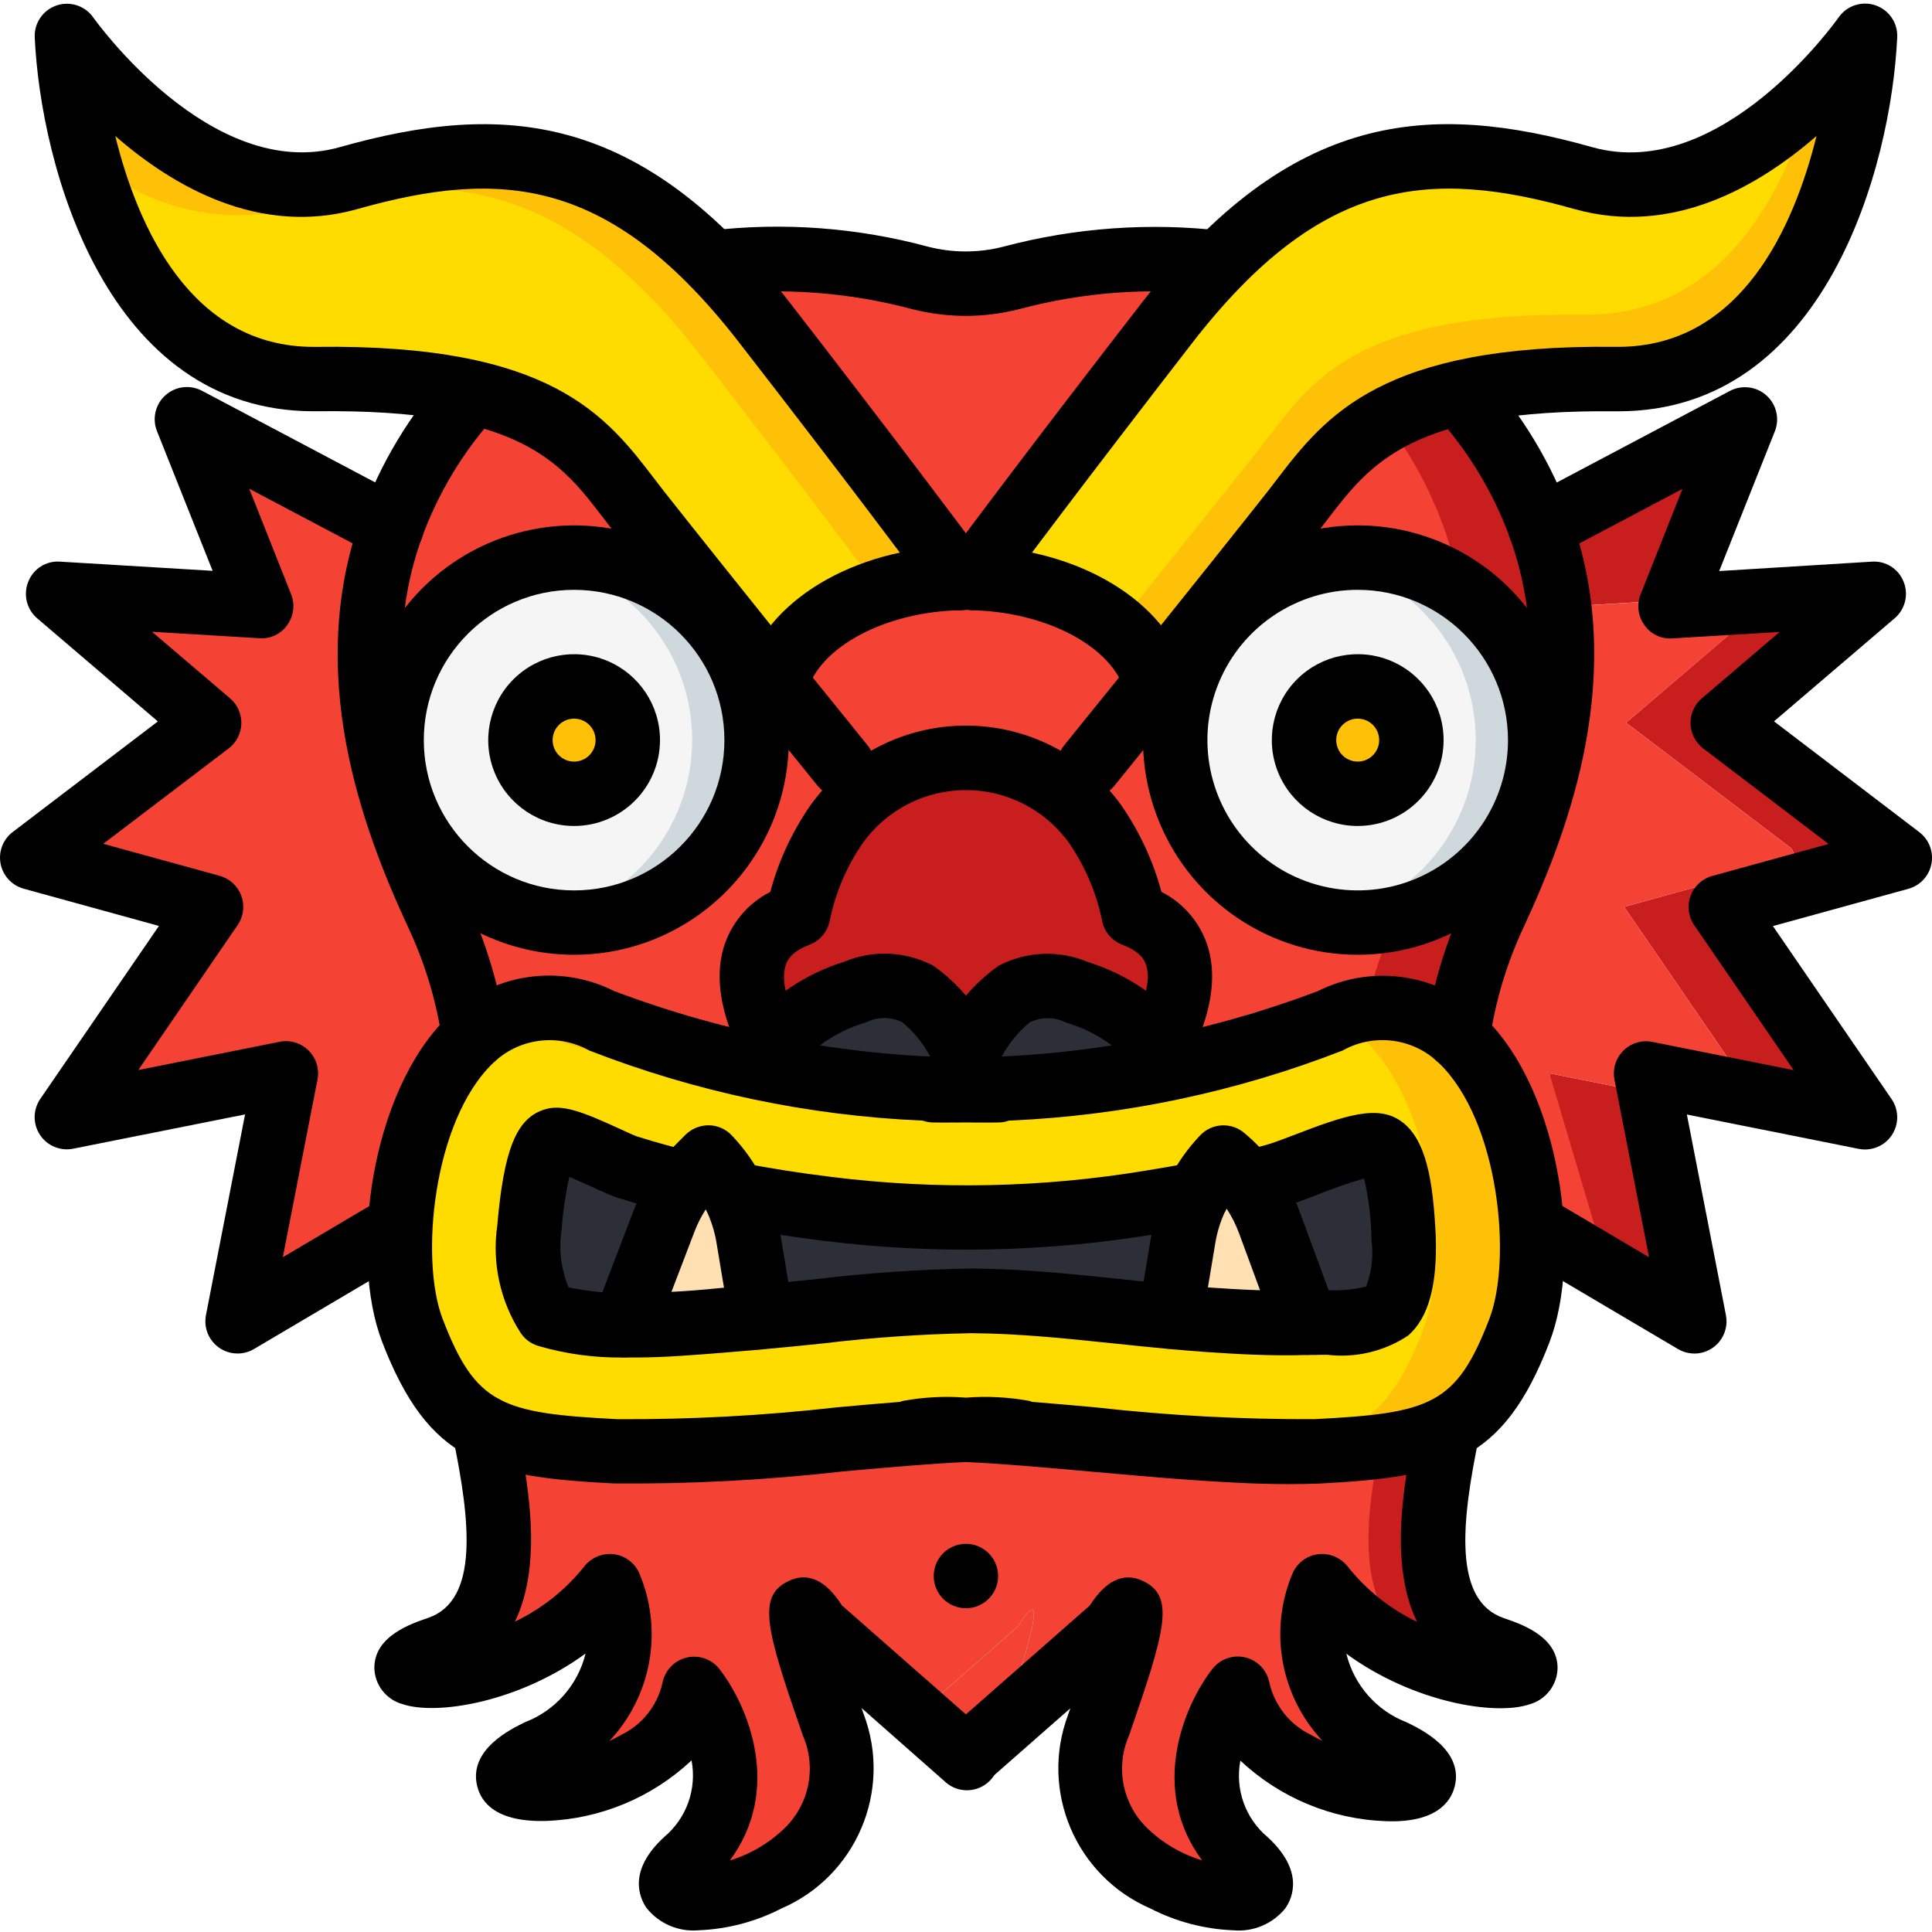 <svg height="511pt" viewBox="0 0 511.953 511" width="511pt" xmlns="http://www.w3.org/2000/svg"><g fill="#c81e1e"><path d="m43.648 160.129-23.98-1.453c.285-.922 1.172-1.523 2.133-1.449l21.25 1.281zm0 0"/><path d="m50.133 283.945-1.023 5.293-26.285 5.289c-.855.168-1.727-.203-2.199-.938-.469-.734-.445-1.684.066-2.391l1.109-1.621zm0 0"/><path d="m448.043 344.961c.191.828-.133 1.691-.82 2.195-.688.5-1.605.543-2.34.109l-24.832-14.68-9.473-48.641 26.625 5.293zm0 0"/><path d="m460.242 116.012-16.98 42.496-26.195 1.621-3.133-20.824 43.324-25.938c.785-.402 1.734-.285 2.395.301.66.586.895 1.516.59 2.344zm0 0"/><path d="m499.242 227.883-43.266 11.945 35.242 51.371c.512.707.539 1.656.066 2.391-.469.734-1.344 1.105-2.199.938l-24.574-4.949-34.133-49.75 43.262-11.945c.785-.211 1.383-.844 1.547-1.641.16-.793-.141-1.613-.777-2.113l-43.52-33.109 35.156-30.039c.676-.555.918-1.488.598-2.305l23.465-1.449c.914-.047 1.754.488 2.098 1.332.348.848.121 1.816-.559 2.422l-35.16 30.039 43.52 33.109c.641.5.941 1.32.777 2.113-.16.797-.762 1.43-1.543 1.641zm0 0"/></g><path d="m473.641 227.883-43.262 11.945 34.133 49.75-28.332-5.633 1.023 5.293-26.625-5.293 16.574 55.879-19.047-14.32h-304.301l-36.777 21.762c-.73.434-1.652.391-2.34-.109-.688-.504-1.008-1.367-.816-2.195l2.391-12.375 9.469-48.641-26.621 5.293 1.023-5.293-28.332 5.633 34.133-49.75-43.262-11.945c-.785-.211-1.383-.844-1.547-1.641-.16-.793.141-1.613.777-2.113l43.52-33.109-35.156-30.039c-.68-.555-.918-1.488-.598-2.305l23.98 1.453-.598-1.621 26.195 1.621-12.887-32.344-4.691-11.773c-.305-.828-.07-1.758.59-2.344.66-.586 1.613-.703 2.398-.301l49.066 25.938h304.469l5.742-3.035 3.133 23.891 26.195-1.621-.598 1.621 23.98-1.449c.32.816.078 1.746-.598 2.305l-35.156 30.004 43.52 33.109c.637.5.938 1.32.777 2.113-.164.797-.762 1.43-1.547 1.641zm0 0" fill="#f44335"/><path d="m382.59 139.305h25.602l21.758-11.52zm0 0" fill="#c81e1e"/><path d="m463.488 294.527-26.285-5.289-1.023-5.293 28.332 5.633 1.109 1.621c.508.707.535 1.656.066 2.391-.473.734-1.344 1.105-2.199.938zm0 0" fill="#c81e1e"/><path d="m466.645 158.676-23.98 1.453.598-1.621 21.25-1.281c.961-.074 1.848.527 2.133 1.449zm0 0" fill="#c81e1e"/><path d="m396.074 241.535c-4.875 10.348-8.184 21.363-9.812 32.684l-130.305 47.957-12.801-4.691-117.504-43.266c-1.633-11.32-4.941-22.336-9.812-32.684-12.375-26.707-25.773-64.168-12.117-102.23 4.75-13.16 12.059-25.254 21.504-35.582l63.57-34.559h.086c1.367-.172 2.73-.344 4.098-.43 16.844-1.441 33.816 0 50.176 4.27.254.086.426.086.684.168 7.918 2.051 16.23 2.051 24.148 0 8.289-2.137 16.734-3.621 25.258-4.438 9.941-1 19.961-.859 29.867.43l63.574 34.559c9.441 10.328 16.75 22.422 21.504 35.582 13.652 38.062.254 75.523-12.117 102.23zm0 0" fill="#c81e1e"/><path d="m370.473 241.535c-4.871 10.348-8.18 21.363-9.812 32.684l-117.504 43.266-117.504-43.266c-1.633-11.32-4.941-22.336-9.812-32.684-12.375-26.707-25.773-64.168-12.117-102.23 4.75-13.16 12.059-25.254 21.504-35.582l63.57-34.559h.086c1.367-.172 2.73-.344 4.098-.43 8.52.824 16.965 2.309 25.258 4.438 7.918 2.051 16.23 2.051 24.148 0 .258-.082.512-.082.77-.168 16.324-4.316 33.273-5.758 50.09-4.27 1.449.086 2.816.258 4.266.43l63.574 34.559c9.445 10.328 16.75 22.422 21.504 35.582 13.652 38.062.258 75.523-12.117 102.23zm0 0" fill="#f44335"/><path d="m408.105 195.625c.016 12.824-5.066 25.125-14.125 34.203-9.059 9.074-21.352 14.176-34.176 14.184-2.859.004-5.715-.254-8.531-.77-23.051-4.113-39.84-24.156-39.84-47.574 0-23.414 16.789-43.461 39.84-47.57 2.816-.52 5.672-.777 8.531-.77 12.816-.012 25.105 5.074 34.168 14.133 9.059 9.062 14.145 21.352 14.133 34.164zm0 0" fill="#cfd8dc"/><path d="m391.039 195.625c.027 23.41-16.727 43.473-39.766 47.617-23.051-4.113-39.84-24.156-39.84-47.574 0-23.414 16.789-43.461 39.84-47.57 23.023 4.105 39.785 24.141 39.766 47.527zm0 0" fill="#f5f5f5"/><path d="m359.781 209.859c-5.754.004-10.945-3.461-13.148-8.777-2.203-5.316-.988-11.438 3.082-15.504 4.07-4.07 10.188-5.289 15.504-3.082 5.316 2.203 8.781 7.391 8.777 13.148-.012 7.844-6.371 14.203-14.215 14.215zm0 0" fill="#fec108"/><path d="m200.488 195.625c-.008 26.719-21.664 48.375-48.383 48.387-2.863.004-5.719-.254-8.535-.77-23.027-4.152-39.773-24.207-39.754-47.609.02-23.402 16.805-43.426 39.84-47.535 2.789-.52 5.617-.777 8.449-.77 12.82-.016 25.125 5.066 34.199 14.125 9.074 9.059 14.18 21.352 14.184 34.172zm0 0" fill="#cfd8dc"/><path d="m183.422 195.625c-.012 23.426-16.793 43.48-39.852 47.617-23.027-4.152-39.773-24.207-39.754-47.609.02-23.402 16.805-43.426 39.84-47.535 23.027 4.105 39.785 24.141 39.766 47.527zm0 0" fill="#f5f5f5"/><path d="m152.129 209.859c5.758.004 10.945-3.461 13.152-8.777 2.203-5.316.984-11.438-3.082-15.504-4.07-4.07-10.191-5.289-15.508-3.082-5.316 2.203-8.781 7.391-8.777 13.148.016 7.844 6.371 14.203 14.215 14.215zm0 0" fill="#fec108"/><path d="m155.434 454.699c-4.785 7.57-12.152 13.148-20.738 15.699 0-1.707 2.391-4.008 8.195-6.824 4.676-2.188 8.922-5.195 12.543-8.875zm0 0" fill="#f44335"/><path d="m265.598 456.406c-6.41 4.465-15.043 3.973-20.906-1.195l-1.535-1.367 26.625-23.379s11.773-20.141-4.184 25.941zm0 0" fill="#f44335"/><path d="m351.613 470.398c-8.582-2.551-15.953-8.129-20.734-15.699 3.621 3.68 7.867 6.688 12.543 8.875 5.805 2.816 8.191 5.117 8.191 6.824zm0 0" fill="#f44335"/><path d="m375.422 438.57c-.082-.105-.207-.168-.34-.172-.684-.34-1.453-.598-2.133-1.023l-.77-.254c-4.18-2.016-8.129-4.473-11.777-7.34-10.664-12.887-5.203-37.801-2.301-51.969h25.598c-3.582 17.324-10.922 50.688 12.031 58.539 19.969 6.828 1.027 11.18-20.309 2.219zm0 0" fill="#c81e1e"/><path d="m155.434 454.699c-4.785 7.57-12.152 13.148-20.738 15.699 0-1.707 2.391-4.008 8.195-6.824 4.676-2.188 8.922-5.195 12.543-8.875zm0 0" fill="#f44335"/><path d="m351.613 470.398c-8.582-2.551-15.953-8.129-20.734-15.699 3.621 3.68 7.867 6.688 12.543 8.875 5.805 2.816 8.191 5.117 8.191 6.824zm0 0" fill="#f44335"/><path d="m351.613 470.398c0-1.707-2.387-4.008-8.191-6.824-4.676-2.188-8.922-5.195-12.543-8.875 0-.086-.086-.086-.172-.172-1.324-2.332-2.246-4.871-2.73-7.508 0 0-.512.684-1.363 1.961-3.652 5.695-5.957 12.145-6.742 18.859-.809 9.422 3.008 18.648 10.238 24.746 12.117 11.094-6.059 13.141-22.016 4.695-15.77-6.711-23.305-24.777-16.98-40.707 16.043-46.336 4.266-26.109 4.266-26.109l-28.16 24.746c-.504.445-1.047.844-1.621 1.195 15.957-46.082 4.184-25.941 4.184-25.941l-26.625 23.379-26.625-23.379s-11.773-20.141 4.184 25.941c.082.086.082.086.082.168 14.508 42.242-47.785 54.02-42.578 40.707.836-1.809 2.059-3.41 3.582-4.695 21.93-19.969 2.133-45.566 2.133-45.566-2.148 9.344-8.656 17.09-17.492 20.82-14.25 7.168-31.746 7.168-31.746 2.559 8.586-2.551 15.953-8.129 20.738-15.699.172 0 .172-.086.172-.172 1.574-1.684 2.949-3.547 4.094-5.547 4.883-8.98 5.566-19.652 1.879-29.184-6.238 7.859-14.332 14.047-23.555 18.004-19.539 8.875-37.801 6.316-27.133.77.168-.086.254-.086.34-.172.684-.34 1.449-.598 2.133-1.023l.77-.254c.566-.258 1.25-.512 2.047-.77 3.797-1.23 7.168-3.508 9.727-6.57 10.668-12.887 5.207-37.801 2.305-51.969h238.422c-2.902 14.168-8.363 39.082 2.305 51.969-3.668-2.816-15.617-6.145-18.602-9.984-2.184 5.734-2.887 11.926-2.051 18.004 1.852 11.66 9.742 21.469 20.738 25.773 19.371 9.301.684 13.227-17.41 6.824zm0 0" fill="#f44335"/><path d="m307.156 276.609c-5.793-6.699-13.367-11.609-21.844-14.168-17.07-6.227-25.492 17.402-29.332 28.578-3.84-11.176-12.312-34.805-29.379-28.578-8.477 2.559-16.055 7.469-21.844 14.168-5.379-10.07-11.605-27.734 6.738-34.73 1.691-8.586 5.148-16.723 10.156-23.895 7.934-11.051 20.703-17.602 34.305-17.602 13.602 0 26.371 6.551 34.305 17.602 5.004 7.172 8.461 15.309 10.152 23.895 18.348 6.91 12.117 24.66 6.742 34.73zm0 0" fill="#c81e1e"/><path d="m307.156 276.609c-1.359 2.551-2.898 5.004-4.609 7.336-14.672 2.477-29.5 3.93-44.371 4.352-.086 0-.086 0-.172.086h-2.047c-.629.012-1.254-.016-1.879-.086h-.34c-14.875-.422-29.703-1.875-44.375-4.352-1.707-2.332-3.25-4.785-4.605-7.336 5.789-6.699 13.367-11.609 21.844-14.168 17.066-6.227 25.516 14.766 29.355 25.941 3.84-11.176 12.285-32.168 29.355-25.941 8.477 2.559 16.051 7.469 21.844 14.168zm0 0" fill="#2c2f38"/><path d="m494.207 9.004s-4.266 91.73-66.133 90.965c-61.867-.77-72.535 18.516-85.336 34.902-7.25 9.215-23.637 29.695-36.438 45.652-4.352-15.531-24.316-27.309-48.555-27.82 1.793-2.387 5.293-7.082 10.582-14.078 8.621-11.438 22.016-29.184 40.961-53.59 36.949-47.617 69.719-49.75 110.25-38.316 24.492 6.914 46.68-8.277 60.332-21.504 5.254-4.965 10.051-10.391 14.336-16.211zm0 0" fill="#fec108"/><path d="m479.871 25.215c-7.254 26.113-23.723 58.113-60.332 57.688-61.867-.684-72.531 18.516-85.332 34.898-7.254 9.219-23.637 29.699-36.438 45.656-3.156-11.18-24.918-6.316-40.023-10.754 8.621-11.434 32.598-43.262 51.543-67.668 36.949-47.617 69.719-49.75 110.25-38.316 24.492 6.914 46.68-8.277 60.332-21.504zm0 0" fill="#ffdc00"/><path d="m254.164 152.703c-7.078.105-14.098 1.285-20.82 3.5-5.781 1.789-11.207 4.559-16.043 8.191-5.527 3.984-9.625 9.637-11.691 16.129-1.879-2.305-3.84-4.781-5.805-7.254-11.602-14.508-24.402-30.551-30.633-38.398-12.801-16.387-23.465-35.586-85.332-34.902-37.293.426-53.676-32.684-60.758-59.051-2.824-10.441-4.625-21.129-5.375-31.914 0 0 34.133 49.152 74.664 37.715 40.535-11.434 73.301-9.301 110.25 38.316 30.465 39.34 46.766 61.27 51.543 67.668zm0 0" fill="#fec108"/><path d="m237.098 161.238c-6.715.133-13.375 1.195-19.797 3.156-6.344 1.82-12.281 4.832-17.496 8.875-11.602-14.508-24.402-30.551-30.633-38.398-12.801-16.387-23.465-35.586-85.332-34.902-37.293.426-53.676-32.684-60.758-59.051 14.055 12.957 33.52 18.301 52.223 14.336 40.535-11.434 73.301-9.301 110.25 38.312 24.918 32.172 40.363 52.738 47.789 62.637 1.621 2.219 2.898 3.926 3.754 5.035zm0 0" fill="#ffdc00"/><path d="m402.645 352.129c-10.668 27.648-22.441 30.379-53.848 32-6.227.254-13.566.168-21.504-.258-19.539-1.023-42.578-3.582-60.414-4.863h3.754c-4.309-.754-8.695-.953-13.055-.598 2.816.172 5.973.34 9.301.598h-21.078c4.184-.258 8.023-.512 11.434-.598-4.605-.242-9.227-.156-13.824.258h-.34c-.684.082-1.281.254-1.793.34h4.523c-.766.086-1.449.086-2.219.172-24.918 1.875-59.477 5.973-80.469 4.949l-4.012-.258c-28.414-1.621-39.594-5.289-49.832-31.828-8.195-21.418-1.539-70.316 23.293-82.52 8.57-3.934 18.469-3.746 26.883.516 16.027 6.598 32.785 11.27 49.918 13.906 11.188 1.895 22.469 3.176 33.793 3.84 4.012.258 7.594.43 10.582.512h.34c.625.07 1.25.098 1.879.086h2.047c.086-.086.086-.086.172-.086 14.871-.422 29.699-1.875 44.371-4.352 17.133-2.637 33.891-7.309 49.922-13.906l1.277-.516c45.398-17.918 59.48 55.043 48.898 82.605zm0 0" fill="#fec108"/><path d="m377.043 352.129c-10.152 26.453-21.418 30.121-49.75 31.742l-4.094.258c-20.738 1.023-54.785-3.074-79.617-4.949-.766-.086-1.535-.086-2.305-.172h3.758c-.516-.086-1.027-.258-1.625-.34h-.34c-3.684-.41-7.395-.496-11.094-.258 2.816.172 5.973.34 9.301.598h-21.074c4.18-.258 8.02-.512 11.434-.598-5.324-.41-10.68-.207-15.957.598h4.523c-17.836 1.281-41.219 3.84-61.102 4.863-28.414-1.621-39.594-5.289-49.832-31.828-8.195-21.418-1.539-70.316 23.293-82.52l1.281.516c16.031 6.598 32.789 11.27 49.922 13.906 14.672 2.477 29.496 3.93 44.371 4.352h.344c.621.07 1.25.098 1.875.086h2.047c.086-.086.086-.086.172-.086 2.988-.082 6.57-.254 10.582-.512 11.324-.664 22.605-1.945 33.793-3.84 17.133-2.637 33.891-7.309 49.918-13.906 8.414-4.262 18.312-4.449 26.879-.516 24.832 12.203 31.488 61.188 23.297 82.605zm0 0" fill="#ffdc00"/><path d="m371.926 327.895c-.258-5.293-.855-20.906-5.633-24.406-4.012-2.988-22.102 5.887-28.504 7.594-2.387.684-4.777 1.281-7.168 1.879h-.082l-13.059 2.898c-4.18.855-8.277 1.539-12.457 2.219-28.293 4.73-57.125 5.336-85.59 1.793-8.363-1.023-16.641-2.305-24.918-3.926h-.086l-12.883-2.898c-5.207-1.281-10.242-2.648-15.363-4.27-3.496-1.109-16.555-8.191-19.539-7.082-4.609 1.621-6.059 19.457-6.402 23.297-1.191 7.977.5 16.117 4.781 22.953 6.621 1.934 13.496 2.852 20.395 2.73 10.859-.078 21.711-.707 32.512-1.875 1.281-.086 2.559-.172 3.84-.344 18.516-1.621 37.035-4.266 55.637-4.266 17.492.086 35.156 2.559 52.734 4.184 3.414.34 6.742.594 10.156.852 8.617.598 17.238 1.023 25.855.77h1.793c5.461-.258 15.531.598 19.543-3.074 4.438-3.926 4.605-13.652 4.438-19.027zm0 0" fill="#2c2f38"/><path d="m201.77 348.457c-1.281.172-2.559.258-3.84.344-10.801 1.168-21.652 1.797-32.512 1.875l10.664-27.902c1.328-3.496 3.168-6.777 5.465-9.727 1.102-1.547 2.328-3.004 3.668-4.355l2.473-2.473c2.742 2.871 5.016 6.156 6.742 9.727h.086c1.809 3.605 3.074 7.461 3.754 11.438zm0 0" fill="#ffe0b2"/><path d="m346.152 349.996c-8.617.254-17.238-.172-25.855-.77-3.414-.258-6.742-.512-10.156-.852l3.5-20.992c.672-4.02 1.969-7.906 3.84-11.523 1.73-3.547 4.004-6.797 6.742-9.641l.77.684c2.109 1.762 3.973 3.801 5.547 6.059h.082c2.414 3.164 4.344 6.672 5.719 10.41zm0 0" fill="#ffe0b2"/><path d="m386.27 282.75c-.391 0-.781-.023-1.172-.074-2.242-.305-4.27-1.488-5.641-3.293-1.371-1.801-1.969-4.074-1.664-6.316 1.762-12.16 5.309-23.992 10.531-35.113 12.125-26.172 24.422-60.691 11.828-95.77-4.398-12.129-11.141-23.273-19.84-32.793-2.027-2.277-2.688-5.465-1.727-8.359.957-2.895 3.387-5.059 6.375-5.676 2.984-.617 6.074.406 8.102 2.684 10.168 11.156 18.043 24.203 23.176 38.398 14.832 41.328 0 81.793-12.426 108.641-4.516 9.574-7.582 19.77-9.098 30.25-.555 4.242-4.168 7.418-8.445 7.422zm0 0"/><path d="m288.629 210.902c-3.281-.008-6.27-1.895-7.684-4.855-1.414-2.961-1.004-6.473 1.055-9.031 0 0 7.773-9.648 17.68-21.867 12.75-15.898 29.109-36.355 36.352-45.555l2.246-2.926c12.887-16.836 27.828-35.984 89.891-35.234h.621c32.504 0 46.566-31.699 52.566-55.883-15.359 13.371-38.238 26.656-64.137 19.371-38.316-10.797-67.164-8.492-101.188 35.336-29.059 37.547-45.371 59.398-50.73 66.559l-.711.949c-1.828 2.438-4.82 3.715-7.844 3.352-3.027-.367-5.633-2.316-6.828-5.121-1.199-2.805-.809-6.031 1.02-8.473l.711-.945c5.383-7.219 21.773-29.203 50.926-66.844 39.566-50.969 76.262-53.359 119.277-41.23 34.297 9.691 65.035-33.93 65.359-34.367 2.168-3.117 6.141-4.43 9.738-3.211 3.602 1.219 5.961 4.672 5.789 8.469-1.602 34.398-19.121 99.117-73.898 99.117h-.852c-53.648-.531-64.656 13.559-76.137 28.543l-2.363 3.078c-7.277 9.25-23.68 29.758-36.496 45.738-9.914 12.223-17.68 21.855-17.688 21.863-1.629 2.016-4.086 3.18-6.676 3.168zm0 0"/><path d="m359.781 252.527c-23.012.004-43.762-13.855-52.566-35.117-8.809-21.258-3.941-45.73 12.328-62.004 16.273-16.273 40.746-21.137 62.004-12.332 21.262 8.809 35.121 29.559 35.117 52.57-.039 31.398-25.484 56.844-56.883 56.883zm0-96.707c-16.109-.004-30.633 9.695-36.801 24.578-6.164 14.879-2.762 32.012 8.629 43.402s28.52 14.801 43.402 8.637c14.883-6.164 24.586-20.684 24.586-36.793-.023-21.984-17.836-39.797-39.816-39.824zm0 0"/><path d="m359.781 218.395c-9.207.004-17.508-5.543-21.035-14.047-3.523-8.504-1.578-18.297 4.934-24.805 6.512-6.512 16.301-8.457 24.805-4.934 8.508 3.527 14.051 11.828 14.047 21.035-.016 12.559-10.191 22.734-22.75 22.75zm0-28.441c-2.305-.004-4.383 1.379-5.266 3.508-.883 2.125-.398 4.574 1.23 6.203 1.625 1.629 4.074 2.121 6.203 1.238 2.129-.879 3.516-2.957 3.516-5.258 0-3.141-2.543-5.688-5.684-5.691zm0 0"/><path d="m253.746 296.918c-.613 0-1.227-.066-1.828-.195-4.598-1.008-7.512-5.555-6.508-10.156 1.898-12.539 8.812-23.766 19.156-31.105 7.34-3.871 16.031-4.25 23.68-1.031 10.023 3.125 18.945 9.047 25.719 17.066 1.84 2.438 2.238 5.672 1.043 8.484-1.191 2.812-3.793 4.773-6.824 5.145-3.035.375-6.031-.898-7.871-3.336-4.785-5.387-10.988-9.312-17.902-11.332-3.016-1.512-6.566-1.512-9.582 0-5.996 4.965-9.836 12.055-10.719 19.789-.875 3.91-4.355 6.688-8.363 6.672zm0 0"/><path d="m326.781 511.02c-7.641-.305-15.125-2.273-21.93-5.77-19.82-8.574-29.414-31.195-21.801-51.406.188-.555.375-1.09.555-1.629l-22.016 19.344c-3.559 2.867-8.742 2.422-11.762-1.008-3.016-3.43-2.797-8.625.496-11.789l38.449-33.793c4.27-6.664 8.938-8.875 13.98-6.562 8.754 4.02 6.102 13.055-3.578 41.02-3.625 8.262-1.812 17.902 4.566 24.285 4.148 4.078 9.223 7.09 14.789 8.773-13.988-18.832-4.914-40.824 2.715-50.688 2.062-2.672 5.508-3.879 8.785-3.074 3.281.809 5.777 3.469 6.367 6.793 1.375 5.965 5.375 10.984 10.883 13.656 1.031.605 2.09 1.148 3.164 1.645-11.172-11.91-14.285-29.281-7.945-44.332 1.184-2.781 3.754-4.727 6.75-5.117 3-.367 5.973.855 7.844 3.227 4.938 6.23 11.227 11.254 18.398 14.691-7.828-16.051-3.039-39.168-.316-52.293l.18-.852c.953-4.617 5.469-7.586 10.086-6.629 4.617.953 7.586 5.469 6.629 10.086l-.18.852c-4.582 22.109-6.961 43.215 6.613 47.855 4.617 1.57 14.227 4.855 14.234 13.227-.082 4.484-3.09 8.387-7.406 9.602-9.07 3.113-30.906-.488-48.562-13.391 2.031 8.309 8 15.094 15.98 18.168 3.73 1.801 15.113 7.289 12.742 16.949-1.094 4.461-5.375 9.75-18.305 9.25-14.352-.516-28.031-6.215-38.504-16.043-1.449 7.551 1.301 15.293 7.188 20.238 9.84 9.02 6.586 16.215 4.734 18.879-3.336 4.141-8.527 6.332-13.824 5.836zm0 0"/><path d="m448.98 358.188c-1.527 0-3.027-.41-4.344-1.188l-40.875-24.148c-2.695-1.516-4.359-4.375-4.348-7.465.012-3.094 1.695-5.938 4.398-7.438 2.707-1.496 6.008-1.414 8.637.215l24.523 14.508-9.164-47.062c-.543-2.789.34-5.672 2.355-7.68 2.016-2.004 4.898-2.875 7.688-2.32l37.438 7.484-26.344-38.402c-1.562-2.273-1.926-5.164-.98-7.754.949-2.594 3.09-4.566 5.75-5.301l30.832-8.48-33.23-25.312c-2.051-1.562-3.281-3.973-3.352-6.551-.07-2.578 1.031-5.051 2.996-6.727l20.625-17.586-28.41 1.707c-2.926.227-5.75-1.109-7.43-3.516-1.711-2.367-2.09-5.445-1.008-8.16l11.094-27.945-33.691 17.828c-4.164 2.203-9.332.613-11.535-3.551-2.207-4.168-.617-9.332 3.547-11.539l54.195-28.672c3.164-1.691 7.051-1.227 9.723 1.168 2.672 2.395 3.562 6.203 2.227 9.535l-14.738 37.008 40.441-2.492c3.672-.262 7.086 1.898 8.43 5.324 1.371 3.406.414 7.305-2.383 9.688l-31.965 27.305 38.512 29.363c2.578 1.965 3.82 5.223 3.203 8.406-.613 3.184-2.98 5.742-6.105 6.605l-35.898 9.879 31.445 45.844c1.961 2.859 1.992 6.625.082 9.523-1.91 2.895-5.383 4.344-8.785 3.668l-45.543-9.105 10.352 53.18c.488 2.504-.168 5.098-1.789 7.066-1.621 1.969-4.039 3.109-6.594 3.105zm0 0"/><path d="m125.645 282.75c-4.266 0-7.875-3.152-8.449-7.379-1.516-10.484-4.582-20.68-9.105-30.258-12.434-26.84-27.246-67.305-12.398-108.691 5.129-14.195 12.996-27.242 23.16-38.398 2.027-2.277 5.113-3.301 8.102-2.684 2.984.617 5.414 2.781 6.375 5.676.957 2.895.301 6.078-1.727 8.355-8.707 9.512-15.453 20.645-19.859 32.762-12.613 35.137-.316 69.656 11.801 95.82 5.23 11.117 8.781 22.953 10.539 35.113.309 2.242-.293 4.516-1.66 6.316-1.371 1.805-3.402 2.988-5.645 3.293-.375.047-.754.074-1.133.074zm0 0"/><path d="m255.906 83.227c-4.793-.004-9.566-.602-14.211-1.785-16.836-4.496-34.367-5.793-51.684-3.824-2.438.293-4.879-.461-6.73-2.074-1.848-1.609-2.93-3.93-2.973-6.379-.016-4.445 3.379-8.156 7.809-8.535 19.367-2.273 38.988-.824 57.812 4.266 6.531 1.676 13.379 1.676 19.906 0 19.027-5.055 38.836-6.477 58.387-4.188 4.609.688 7.812 4.953 7.195 9.574-.621 4.621-4.836 7.887-9.465 7.336-17.379-1.988-34.98-.695-51.883 3.816-4.629 1.191-9.387 1.793-14.164 1.793zm0 0"/><path d="m223.281 210.902c-2.582 0-5.027-1.168-6.648-3.176 0 0-7.773-9.641-17.652-21.828-12.852-16.016-29.254-36.523-36.516-45.754l-2.383-3.098c-11.477-14.984-22.016-29.219-76.148-28.547h-.855c-54.766 0-72.277-64.707-73.879-99.113-.152-3.781 2.207-7.207 5.789-8.418 3.582-1.215 7.539.078 9.715 3.168.324.438 31.207 43.992 65.355 34.375 42.957-12.137 79.703-9.738 119.305 41.301 29.16 37.648 45.551 59.629 50.938 66.852l.707.945c1.828 2.438 2.219 5.668 1.02 8.473-1.195 2.805-3.801 4.754-6.824 5.121-3.027.363-6.02-.914-7.848-3.355l-.711-.945c-5.359-7.195-21.672-29.074-50.738-66.559-34.031-43.906-62.898-46.227-101.23-35.414-25.906 7.285-48.785-5.973-64.137-19.371 5.973 24.184 20.062 55.883 52.547 55.883h.625c62.609-.852 77.012 18.398 89.906 35.234l2.262 2.945c7.227 9.184 23.586 29.637 36.371 45.578 9.871 12.176 17.645 21.828 17.645 21.828 2.059 2.555 2.469 6.066 1.055 9.027-1.414 2.961-4.402 4.848-7.684 4.855zm0 0"/><path d="m341.441 392.797c-15.359 0-35.062-1.766-52.734-3.352-11.348-1.016-23.621-2.117-32.75-2.5-9.133.383-21.402 1.484-32.754 2.5-20.074 2.289-40.273 3.352-60.484 3.172-34.047-1.707-49.133-5.59-61.438-37.469-8.816-22.93-3.039-66.473 17.375-86.188 11.727-11.449 29.43-14.188 44.074-6.824 29.766 11.246 61.262 17.223 93.082 17.652 31.895-.398 63.477-6.355 93.328-17.602 14.641-7.363 32.344-4.621 44.074 6.824 20.41 19.68 26.188 63.227 17.375 86.188-12.266 31.883-27.352 35.746-61.398 37.469-2.422.078-5.027.129-7.75.129zm-67.891-21.793c5.051.41 10.613.891 16.684 1.441 19.285 2.176 38.68 3.219 58.086 3.133 30.805-1.562 37.598-3.84 46.336-26.555 6.094-15.824 2.559-52.465-13.285-67.738-6.812-6.676-17.207-8.066-25.531-3.414-28.277 11.027-58.18 17.312-88.5 18.602-.848.309-1.742.473-2.645.488-.453 0-2.867.066-6.828 0h-3.875c-3.934.059-6.332 0-6.824 0-.902-.016-1.797-.18-2.648-.488-30.289-1.297-60.156-7.582-88.402-18.594-8.328-4.645-18.719-3.254-25.531 3.414-15.848 15.273-19.383 51.918-13.289 67.738 8.738 22.715 15.531 24.992 46.336 26.555 19.406.102 38.805-.941 58.086-3.133 6.078-.566 11.637-1.047 16.684-1.441.281-.102.562-.188.855-.266 5.504-1.012 11.117-1.305 16.699-.867 5.59-.434 11.215-.148 16.734.852.332.086.578.172.859.273zm0 0"/><path d="m168.207 359.246c-.996 0-1.996 0-2.996 0-7.691.105-15.352-.941-22.73-3.117-1.852-.59-3.449-1.793-4.523-3.414-5.434-8.445-7.625-18.57-6.18-28.508 1.707-19.855 5.012-28.066 12.059-30.539 4.992-1.844 10.754.57 20.539 5.051 1.887.852 3.508 1.637 4.422 1.945 4.934 1.562 9.797 2.875 14.812 4.113 2.434.598 4.48 2.23 5.598 4.469 1.984-1.516 4.52-2.117 6.973-1.652 7.781 1.52 15.746 2.773 24.32 3.82 27.676 3.434 55.699 2.859 83.207-1.707 4.039-.664 8.023-1.32 12.094-2.156 2.531-.508 5.156.145 7.148 1.781 1.098-2.297 3.164-3.98 5.633-4.598 2.297-.582 4.594-1.152 6.887-1.809 1.809-.48 4.352-1.496 7.219-2.562 13.75-5.324 22.539-8.227 28.723-3.625 6.512 4.762 8.332 15.555 9.039 30.293.441 13.254-1.953 21.656-7.281 26.375-6.305 4.199-13.902 6.016-21.426 5.121-1.238 0-2.391 0-3.414.051h-2.176c-9.191.293-18.543-.238-26.453-.785-3.539-.273-6.938-.527-10.418-.852-4.582-.426-9.234-.914-13.895-1.398-12.566-1.316-25.598-2.68-38.031-2.742-13.141.242-26.262 1.148-39.312 2.715-5.18.539-10.352 1.066-15.531 1.52-1.023.145-2.422.246-3.816.34l-6.902.582c-7.285.562-15.469 1.289-23.586 1.289zm-17.551-18.605c4.848 1.059 9.801 1.562 14.762 1.504 8.316.027 16.629-.395 24.898-1.262l6.957-.59c1.297-.086 2.336-.156 3.41-.289 5.465-.488 10.559-1.016 15.652-1.539 13.645-1.641 27.363-2.574 41.105-2.805 13.363.066 26.793 1.477 39.773 2.832 4.582.477 9.164.965 13.738 1.383 3.414.34 6.684.586 10.02.852 7.43.52 16.254 1 24.957.742h2.051c.793-.043 2.184-.059 3.676-.059 3.484.184 6.973-.145 10.359-.973 1.477-3.906 1.965-8.113 1.418-12.254-.066-5.512-.723-11.004-1.965-16.375-4.273 1.246-8.48 2.707-12.602 4.387-3.586 1.383-6.777 2.559-8.848 3.141-2.34.672-4.816 1.297-7.297 1.91-2.633.656-5.422.023-7.512-1.707-1.148 2.41-3.359 4.145-5.973 4.684-4.266.855-8.531 1.578-12.801 2.281-29.09 4.836-58.727 5.453-87.992 1.84-8.93-1.098-17.23-2.395-25.363-3.992-2.68-.465-4.98-2.176-6.203-4.609-2.07 1.621-4.766 2.207-7.32 1.59-5.402-1.324-10.609-2.738-15.906-4.422-1.273-.398-3.629-1.441-6.367-2.688-1.586-.734-4.191-1.918-6.426-2.84-1.027 4.617-1.707 9.309-2.039 14.027-.801 5.148-.164 10.418 1.836 15.23zm0 0"/><path d="m152.129 252.527c-23.008 0-43.754-13.863-52.559-35.121-8.809-21.262-3.938-45.734 12.336-62.004 16.273-16.27 40.742-21.133 62.004-12.324 21.258 8.809 35.117 29.555 35.113 52.566-.035 31.406-25.488 56.855-56.895 56.883zm0-96.707c-21.992 0-39.824 17.828-39.824 39.824 0 21.992 17.832 39.824 39.824 39.824 21.996 0 39.828-17.832 39.828-39.824-.02-21.988-17.84-39.809-39.828-39.824zm0 0"/><path d="m152.129 218.395c-9.203 0-17.504-5.547-21.023-14.051-3.523-8.508-1.574-18.297 4.938-24.805 6.508-6.508 16.301-8.453 24.805-4.926 8.504 3.523 14.047 11.824 14.043 21.031-.016 12.562-10.199 22.738-22.762 22.75zm0-28.441c-3.141 0-5.691 2.547-5.691 5.691s2.551 5.691 5.691 5.691c3.145 0 5.695-2.547 5.695-5.691 0-1.512-.602-2.957-1.668-4.027-1.066-1.066-2.516-1.664-4.027-1.664zm0 0"/><path d="m302.539 292.48c-3.23 0-6.188-1.828-7.633-4.719s-1.133-6.348.805-8.934c3.484-4.688 10.055-16.574 8.059-23.367-.445-1.543-1.605-3.805-6.375-5.598-2.867-1.082-4.934-3.621-5.41-6.645-1.535-7.293-4.496-14.207-8.723-20.344-6.32-8.785-16.484-13.988-27.305-13.988-10.824 0-20.984 5.203-27.309 13.988-4.238 6.141-7.203 13.07-8.73 20.375-.496 3-2.543 5.512-5.383 6.605-4.805 1.816-5.973 4.105-6.41 5.668-1.988 6.824 4.574 18.66 8.059 23.293 1.828 2.441 2.215 5.672 1.02 8.473-1.199 2.805-3.801 4.758-6.828 5.121-3.027.363-6.016-.914-7.848-3.352-1.613-2.16-15.676-21.496-10.82-38.297 1.914-6.457 6.398-11.844 12.398-14.902 2.191-8.133 5.75-15.832 10.523-22.773 9.52-13.359 24.906-21.289 41.309-21.289s31.793 7.93 41.312 21.289c4.766 6.941 8.324 14.637 10.52 22.766 6.008 3.047 10.496 8.438 12.398 14.898 4.898 16.785-9.18 36.199-10.793 38.402-1.633 2.117-4.16 3.352-6.836 3.328zm0 0"/><path d="m258.168 296.918c-4.008-.004-7.473-2.793-8.332-6.707-.883-7.734-4.723-14.824-10.715-19.789-3.02-1.512-6.574-1.512-9.594 0-6.93 2.012-13.148 5.941-17.945 11.332-1.836 2.438-4.836 3.711-7.867 3.34-3.031-.375-5.637-2.336-6.828-5.148-1.195-2.809-.797-6.043 1.043-8.484 6.773-8.016 15.691-13.938 25.711-17.066 7.652-3.219 16.344-2.84 23.688 1.035 10.363 7.348 17.285 18.602 19.176 31.164 1.004 4.602-1.91 9.145-6.512 10.152-.602.125-1.215.18-1.824.172zm0 0"/><path d="m185.129 511.02c-5.297.473-10.48-1.742-13.797-5.898-1.852-2.672-5.121-9.855 4.699-18.848 5.902-4.949 8.664-12.703 7.219-20.27-10.473 9.828-24.148 15.527-38.5 16.043-13.16.367-17.211-4.793-18.305-9.25-2.371-9.66 9.012-15.145 12.742-16.945 7.977-3.078 13.945-9.863 15.98-18.168-17.656 12.902-39.465 16.504-48.562 13.387-4.316-1.215-7.328-5.113-7.406-9.598 0-8.371 9.617-11.656 14.234-13.227 13.574-4.645 11.195-25.746 6.613-47.855l-.18-.855c-.957-4.613 2.012-9.129 6.629-10.086 4.617-.953 9.133 2.016 10.086 6.633l.18.852c2.723 13.125 7.512 36.242-.316 52.293 7.16-3.422 13.449-8.426 18.391-14.633 1.867-2.379 4.844-3.602 7.844-3.227 2.996.391 5.562 2.336 6.75 5.117 6.359 15.062 3.242 32.457-7.945 44.375 1.074-.496 2.133-1.039 3.164-1.648 5.508-2.668 9.508-7.688 10.879-13.652.594-3.324 3.09-5.984 6.367-6.793 3.281-.805 6.727.402 8.789 3.074 7.621 9.863 16.691 31.844 2.707 50.688 5.566-1.703 10.637-4.727 14.777-8.816 6.402-6.402 8.207-16.082 4.551-24.363-9.68-27.945-12.332-36.98-3.578-40.957 5.035-2.312 9.723-.105 13.98 6.562l38.449 33.789c2.445 1.969 3.609 5.121 3.039 8.203-.574 3.086-2.793 5.609-5.781 6.566-2.984.961-6.258.203-8.52-1.969l-22-19.406.555 1.613c7.664 20.238-1.941 42.926-21.812 51.5-6.801 3.496-14.281 5.465-21.922 5.77zm0 0"/><path d="m62.934 358.188c-2.547-.004-4.957-1.145-6.574-3.109s-2.273-4.547-1.789-7.047l10.367-53.203-45.559 9.086c-3.402.676-6.879-.773-8.789-3.668-1.91-2.898-1.879-6.66.082-9.523l31.445-45.84-35.898-9.883c-3.102-.875-5.449-3.426-6.062-6.59-.613-3.168.609-6.406 3.16-8.379l38.512-29.344-31.965-27.309c-2.793-2.379-3.754-6.281-2.383-9.684 1.324-3.449 4.75-5.617 8.434-5.344l40.43 2.434-14.738-36.992c-1.336-3.332-.445-7.141 2.227-9.535 2.676-2.395 6.559-2.859 9.723-1.168l54.195 28.672c2.695 1.43 4.422 4.184 4.535 7.23.113 3.047-1.41 5.926-3.992 7.543-2.586 1.621-5.836 1.742-8.531.316l-33.723-17.828 11.094 27.945c1.082 2.715.699 5.793-1.008 8.16-1.676 2.41-4.508 3.75-7.434 3.516l-28.406-1.707 20.625 17.586c1.984 1.668 3.102 4.148 3.043 6.738-.062 2.59-1.297 5.012-3.359 6.582l-33.23 25.277 30.832 8.48c2.66.734 4.805 2.707 5.75 5.301.949 2.59.582 5.48-.98 7.758l-26.316 38.406 37.438-7.484c2.789-.555 5.672.316 7.688 2.324 2.016 2.008 2.898 4.887 2.355 7.68l-9.191 47.086 24.527-14.508c4.055-2.398 9.289-1.055 11.688 3.004 2.398 4.059 1.055 9.293-3.004 11.691l-40.875 24.148c-1.312.773-2.812 1.184-4.34 1.18zm0 0"/><path d="m264.488 417.152c0 4.711-3.82 8.531-8.531 8.531-4.715 0-8.535-3.82-8.535-8.531 0-4.715 3.82-8.535 8.535-8.535 4.711 0 8.531 3.82 8.531 8.535zm0 0"/><path d="m306.301 189.062c-3.82-.008-7.172-2.555-8.199-6.234-3.336-11.898-20.762-21.172-40.531-21.59-.332-.008-.664-.035-.992-.086h-1.289l-.93.078c-19.77.418-37.195 9.691-40.531 21.586-.82 2.941-3.148 5.219-6.102 5.977-2.953.758-6.09-.121-8.223-2.301-2.133-2.184-2.938-5.336-2.113-8.273 5.43-19.371 28.512-33.324 56.191-34.039 1.578-.152 3.168-.152 4.746 0 27.684.715 50.766 14.668 56.191 34.039 1.273 4.535-1.367 9.246-5.906 10.52-.75.211-1.527.32-2.312.324zm0 0"/><path d="m165.418 359.211c-2.809 0-5.438-1.383-7.027-3.695-1.594-2.312-1.945-5.262-.945-7.887l10.676-27.902c2.445-6.41 6.227-12.23 11.094-17.066l2.441-2.457c1.645-1.605 3.848-2.5 6.145-2.5 2.301.027 4.496.984 6.082 2.652 6.738 7.059 11.199 15.977 12.801 25.602l3.516 21.086c.777 4.648-2.363 9.047-7.012 9.82-4.652.777-9.047-2.363-9.824-7.016l-3.516-21.086c-.512-3.051-1.461-6.016-2.824-8.797-1.184 1.84-2.176 3.797-2.961 5.836l-10.676 27.906c-1.258 3.309-4.43 5.5-7.969 5.504zm0 0"/><path d="m346.152 358.527c-3.574 0-6.766-2.227-8.004-5.582l-9.828-26.656c-.852-2.297-1.957-4.492-3.305-6.535-1.434 2.848-2.426 5.898-2.953 9.043l-3.508 20.984c-.777 4.648-5.176 7.789-9.824 7.012-4.648-.777-7.789-5.18-7.012-9.828l3.508-20.992c1.609-9.621 6.066-18.539 12.801-25.598 3.141-3.305 8.32-3.555 11.766-.574l.746.641c6.191 5.402 10.934 12.27 13.789 19.977l9.828 26.66c.969 2.617.59 5.543-1.008 7.832-1.598 2.289-4.211 3.652-7.004 3.652zm0 0"/></svg>